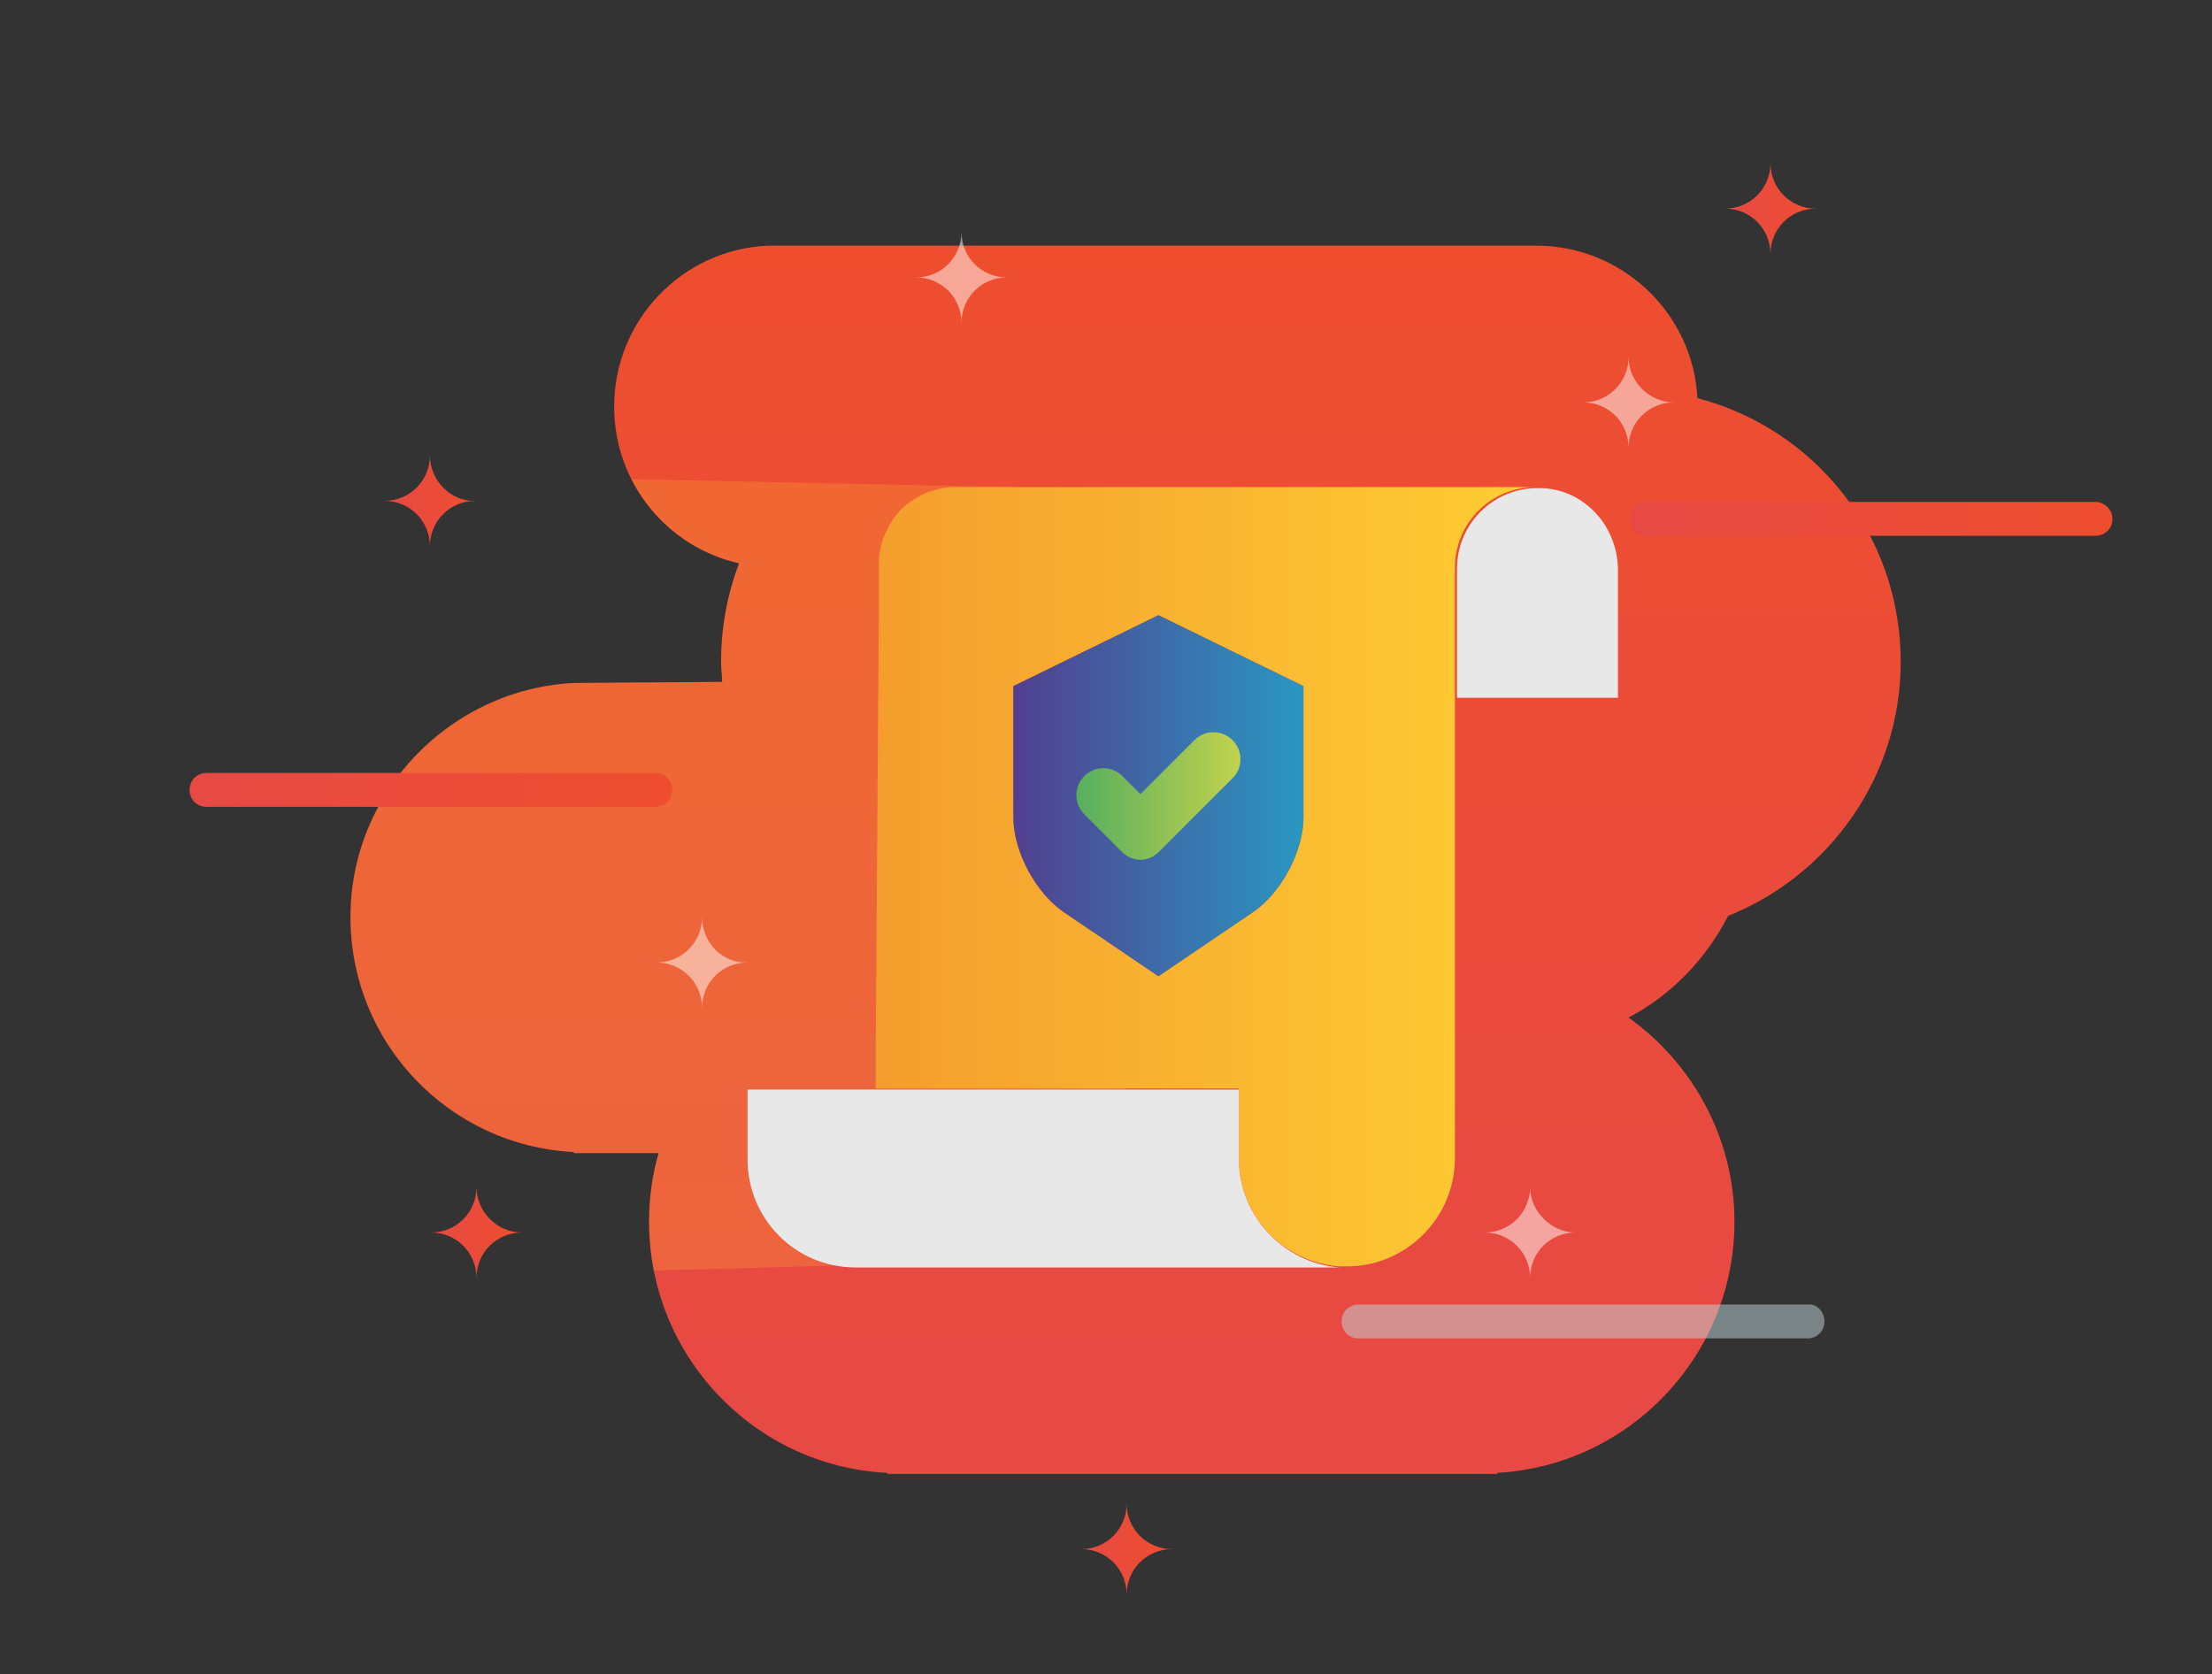 <svg version="1.1" id="Layer_1" xmlns="http://www.w3.org/2000/svg" xmlns:xlink="http://www.w3.org/1999/xlink" x="0" y="0" viewBox="0 0 208.9 158.1" xml:space="preserve"><rect x="0" y="0" width="208.9" height="158.1" fill="#333333" stroke="none"/><style>.st6{opacity:.5;fill:#fff;enable-background:new}.st10{fill:#e8e8e8}</style><linearGradient id="SVGID_1_" gradientUnits="userSpaceOnUse" x1="-2287.983" y1="-2321.2" x2="-2287.983" y2="-2205.2" gradientTransform="rotate(180 -1090.841 -1091)"><stop offset="0" stop-color="#e74945"/><stop offset="1" stop-color="#ee4e2e"/></linearGradient><path d="M54.2 64.5l14-.1c0-.6-.1-1.2-.1-1.9 0-3.3.6-6.4 1.7-9.3C63.1 51.7 58 45.7 58 38.4c0-8.2 6.5-14.9 14.6-15.2h72.5c8.1 0 14.8 6.4 15.2 14.4 11.1 2.9 19.2 12.9 19.2 24.9 0 10.9-6.8 20.2-16.3 24-2.1 4.1-5.4 7.5-9.4 9.6 6 4.3 10 11.3 10 19.3 0 12.6-9.9 23-22.4 23.7v.1H83.8v-.1c-12.5-.6-22.5-11-22.5-23.7 0-2.3.3-4.4.9-6.5h-8v-.1c-11.8-.6-21.1-10.3-21.1-22.2 0-11.8 9.4-21.5 21.1-22.1z" fill="url(#SVGID_1_)"/><defs><path id="SVGID_2_" d="M54.2 64.5l14-.1c0-.6-.1-1.2-.1-1.9 0-3.3.6-6.4 1.7-9.3C63.1 51.7 58 45.7 58 38.4c0-8.2 6.5-14.9 14.6-15.2h72.5c8.1 0 14.8 6.4 15.2 14.4 11.1 2.9 19.2 12.9 19.2 24.9 0 10.9-6.8 20.2-16.3 24-2.1 4.1-5.4 7.5-9.4 9.6 6 4.3 10 11.3 10 19.3 0 12.6-9.9 23-22.4 23.7v.1H83.8v-.1c-12.5-.6-22.5-11-22.5-23.7 0-2.3.3-4.4.9-6.5h-8v-.1c-11.8-.6-21.1-10.3-21.1-22.2 0-11.8 9.4-21.5 21.1-22.1z"/></defs><clipPath id="SVGID_3_"><use xlink:href="#SVGID_2_" overflow="visible"/></clipPath><path d="M110.8 114.4c0 4.2 10.8 4.2 1.5 4.2l-148.6 4.1c-9.2 0-16.7-3.4-16.7-7.5V50.8c0-4.2 7.5-7.5 16.7-7.5l132 2.7C100 52.6 92 61.4 92 65.5l18.8 48.9z" opacity=".2" clip-path="url(#SVGID_3_)" fill="#fece33"/><linearGradient id="SVGID_4_" gradientUnits="userSpaceOnUse" x1="162.876" y1="-2201.7" x2="171.534" y2="-2201.7" gradientTransform="matrix(1 0 0 -1 0 -2182)"><stop offset="0" stop-color="#e74945"/><stop offset="1" stop-color="#ee4e2e"/></linearGradient><path d="M167.2 15.4c0 2.4-1.9 4.3-4.3 4.3 2.4 0 4.3 1.9 4.3 4.3 0-2.4 1.9-4.3 4.3-4.3-2.4 0-4.3-1.9-4.3-4.3z" fill="url(#SVGID_4_)"/><linearGradient id="SVGID_5_" gradientUnits="userSpaceOnUse" x1="40.647" y1="-2298.4" x2="49.305" y2="-2298.4" gradientTransform="matrix(1 0 0 -1 0 -2182)"><stop offset="0" stop-color="#e74945"/><stop offset="1" stop-color="#ee4e2e"/></linearGradient><path d="M45 112.1c0 2.4-1.9 4.3-4.3 4.3 2.4 0 4.3 1.9 4.3 4.3 0-2.4 1.9-4.3 4.3-4.3-2.4 0-4.3-2-4.3-4.3z" fill="url(#SVGID_5_)"/><linearGradient id="SVGID_6_" gradientUnits="userSpaceOnUse" x1="102.023" y1="-2328.3" x2="110.681" y2="-2328.3" gradientTransform="matrix(1 0 0 -1 0 -2182)"><stop offset="0" stop-color="#e74945"/><stop offset="1" stop-color="#ee4e2e"/></linearGradient><path d="M106.4 142c0 2.4-1.9 4.3-4.3 4.3 2.4 0 4.3 1.9 4.3 4.3 0-2.4 1.9-4.3 4.3-4.3-2.4 0-4.3-1.9-4.3-4.3z" fill="url(#SVGID_6_)"/><linearGradient id="SVGID_7_" gradientUnits="userSpaceOnUse" x1="36.318" y1="-2229.3" x2="44.976" y2="-2229.3" gradientTransform="matrix(1 0 0 -1 0 -2182)"><stop offset="0" stop-color="#e74945"/><stop offset="1" stop-color="#ee4e2e"/></linearGradient><path d="M40.6 43c0 2.4-1.9 4.3-4.3 4.3 2.4 0 4.3 1.9 4.3 4.3 0-2.4 1.9-4.3 4.3-4.3-2.3.1-4.3-1.9-4.3-4.3z" fill="url(#SVGID_7_)"/><path class="st6" d="M90.8 21.9c0 2.4-1.9 4.3-4.3 4.3 2.4 0 4.3 1.9 4.3 4.3 0-2.4 1.9-4.3 4.3-4.3-2.4 0-4.3-1.9-4.3-4.3zM153.8 33.7c0 2.4-1.9 4.3-4.3 4.3 2.4 0 4.3 1.9 4.3 4.3 0-2.4 1.9-4.3 4.3-4.3-2.3 0-4.3-1.9-4.3-4.3zM66.3 86.6c0 2.4-1.9 4.3-4.3 4.3 2.4 0 4.3 1.9 4.3 4.3 0-2.4 1.9-4.3 4.3-4.3-2.4.1-4.3-1.9-4.3-4.3z"/><linearGradient id="SVGID_8_" gradientUnits="userSpaceOnUse" x1="153.827" y1="-2231" x2="199.427" y2="-2231" gradientTransform="matrix(1 0 0 -1 0 -2182)"><stop offset="0" stop-color="#e74945"/><stop offset="1" stop-color="#ee4e2e"/></linearGradient><path d="M199.5 49c0 .9-.7 1.6-1.6 1.6h-42.4c-.9 0-1.6-.7-1.6-1.6 0-.9.7-1.6 1.6-1.6h42.4c.8 0 1.6.7 1.6 1.6z" fill="url(#SVGID_8_)"/><linearGradient id="SVGID_9_" gradientUnits="userSpaceOnUse" x1="17.83" y1="-2256.596" x2="63.43" y2="-2256.596" gradientTransform="matrix(1 0 0 -1 0 -2182)"><stop offset="0" stop-color="#e74945"/><stop offset="1" stop-color="#ee4e2e"/></linearGradient><path d="M63.5 74.6c0 .9-.7 1.6-1.6 1.6H19.5c-.9 0-1.6-.7-1.6-1.6 0-.9.7-1.6 1.6-1.6h42.4c.8-.1 1.6.7 1.6 1.6z" fill="url(#SVGID_9_)"/><path d="M172.3 124.8c0 .9-.7 1.6-1.6 1.6h-42.4c-.9 0-1.6-.7-1.6-1.6 0-.9.7-1.6 1.6-1.6h42.4c.9-.1 1.6.7 1.6 1.6z" opacity=".5" fill="#c0d6dd"/><path class="st6" d="M144.5 112.1c0 2.4-1.9 4.3-4.3 4.3 2.4 0 4.3 1.9 4.3 4.3 0-2.4 1.9-4.3 4.3-4.3-2.3 0-4.3-2-4.3-4.3z"/><path class="st10" d="M152.8 53.7v12.2h-15.2V53.7c0-4.2 3.4-7.6 7.6-7.6 4.1-.1 7.5 3.3 7.6 7.6z"/><linearGradient id="SVGID_10_" gradientUnits="userSpaceOnUse" x1="82.7" y1="77.2" x2="145.097" y2="77.2" gradientTransform="matrix(1 0 0 -1 0 160)"><stop offset="0" stop-color="#f49d2e"/><stop offset="1" stop-color="#fece33"/></linearGradient><path d="M83 57.4v-4.2c0-1.9.8-3.7 2.1-5.1 1.4-1.3 3.2-2.1 5.1-2.1H145c-4.2 0-7.6 3.4-7.6 7.6v55.8c0 5.6-4.6 10.2-10.2 10.2h-.7c-5.4-.4-9.5-4.8-9.5-10.2v-6.6H82.7v-3.5l.3-41.9zm40.1 19.8V64.8l-13.7-6.7-13.7 6.7v12.4c0 3.2 2.1 7.1 4.7 8.9l9 6.1 9-6.1c2.6-1.8 4.7-5.7 4.7-8.9z" fill="url(#SVGID_10_)"/><path class="st10" d="M126.5 119.7H80.8c-5.7 0-10.2-4.6-10.2-10.2v-6.6H117v6.6c0 5.3 4.2 9.8 9.5 10.2z"/><linearGradient id="SVGID_11_" gradientUnits="userSpaceOnUse" x1="95.7" y1="84.85" x2="123.04" y2="84.85" gradientTransform="matrix(1 0 0 -1 0 160)"><stop offset="0" stop-color="#523f8f"/><stop offset="1" stop-color="#2997c2"/></linearGradient><path d="M123.1 64.8v12.4c0 3.2-2.1 7.1-4.7 8.9l-9 6.1-9-6.1c-2.6-1.8-4.7-5.7-4.7-8.9V64.8l13.7-6.7 13.7 6.7z" fill="url(#SVGID_11_)"/><linearGradient id="SVGID_12_" gradientUnits="userSpaceOnUse" x1="101.65" y1="84.825" x2="117.15" y2="84.825" gradientTransform="matrix(1 0 0 -1 0 160)"><stop offset="0" stop-color="#56af5e"/><stop offset="1" stop-color="#c1d24d"/></linearGradient><path d="M107.7 81.2c-.7 0-1.3-.3-1.8-.8l-3.5-3.5c-1-1-1-2.6 0-3.6s2.6-1 3.6 0l1.7 1.7 5.1-5.1c1-1 2.6-1 3.6 0s1 2.6 0 3.6l-6.9 6.9c-.5.5-1.1.8-1.8.8z" fill="url(#SVGID_12_)"/></svg>